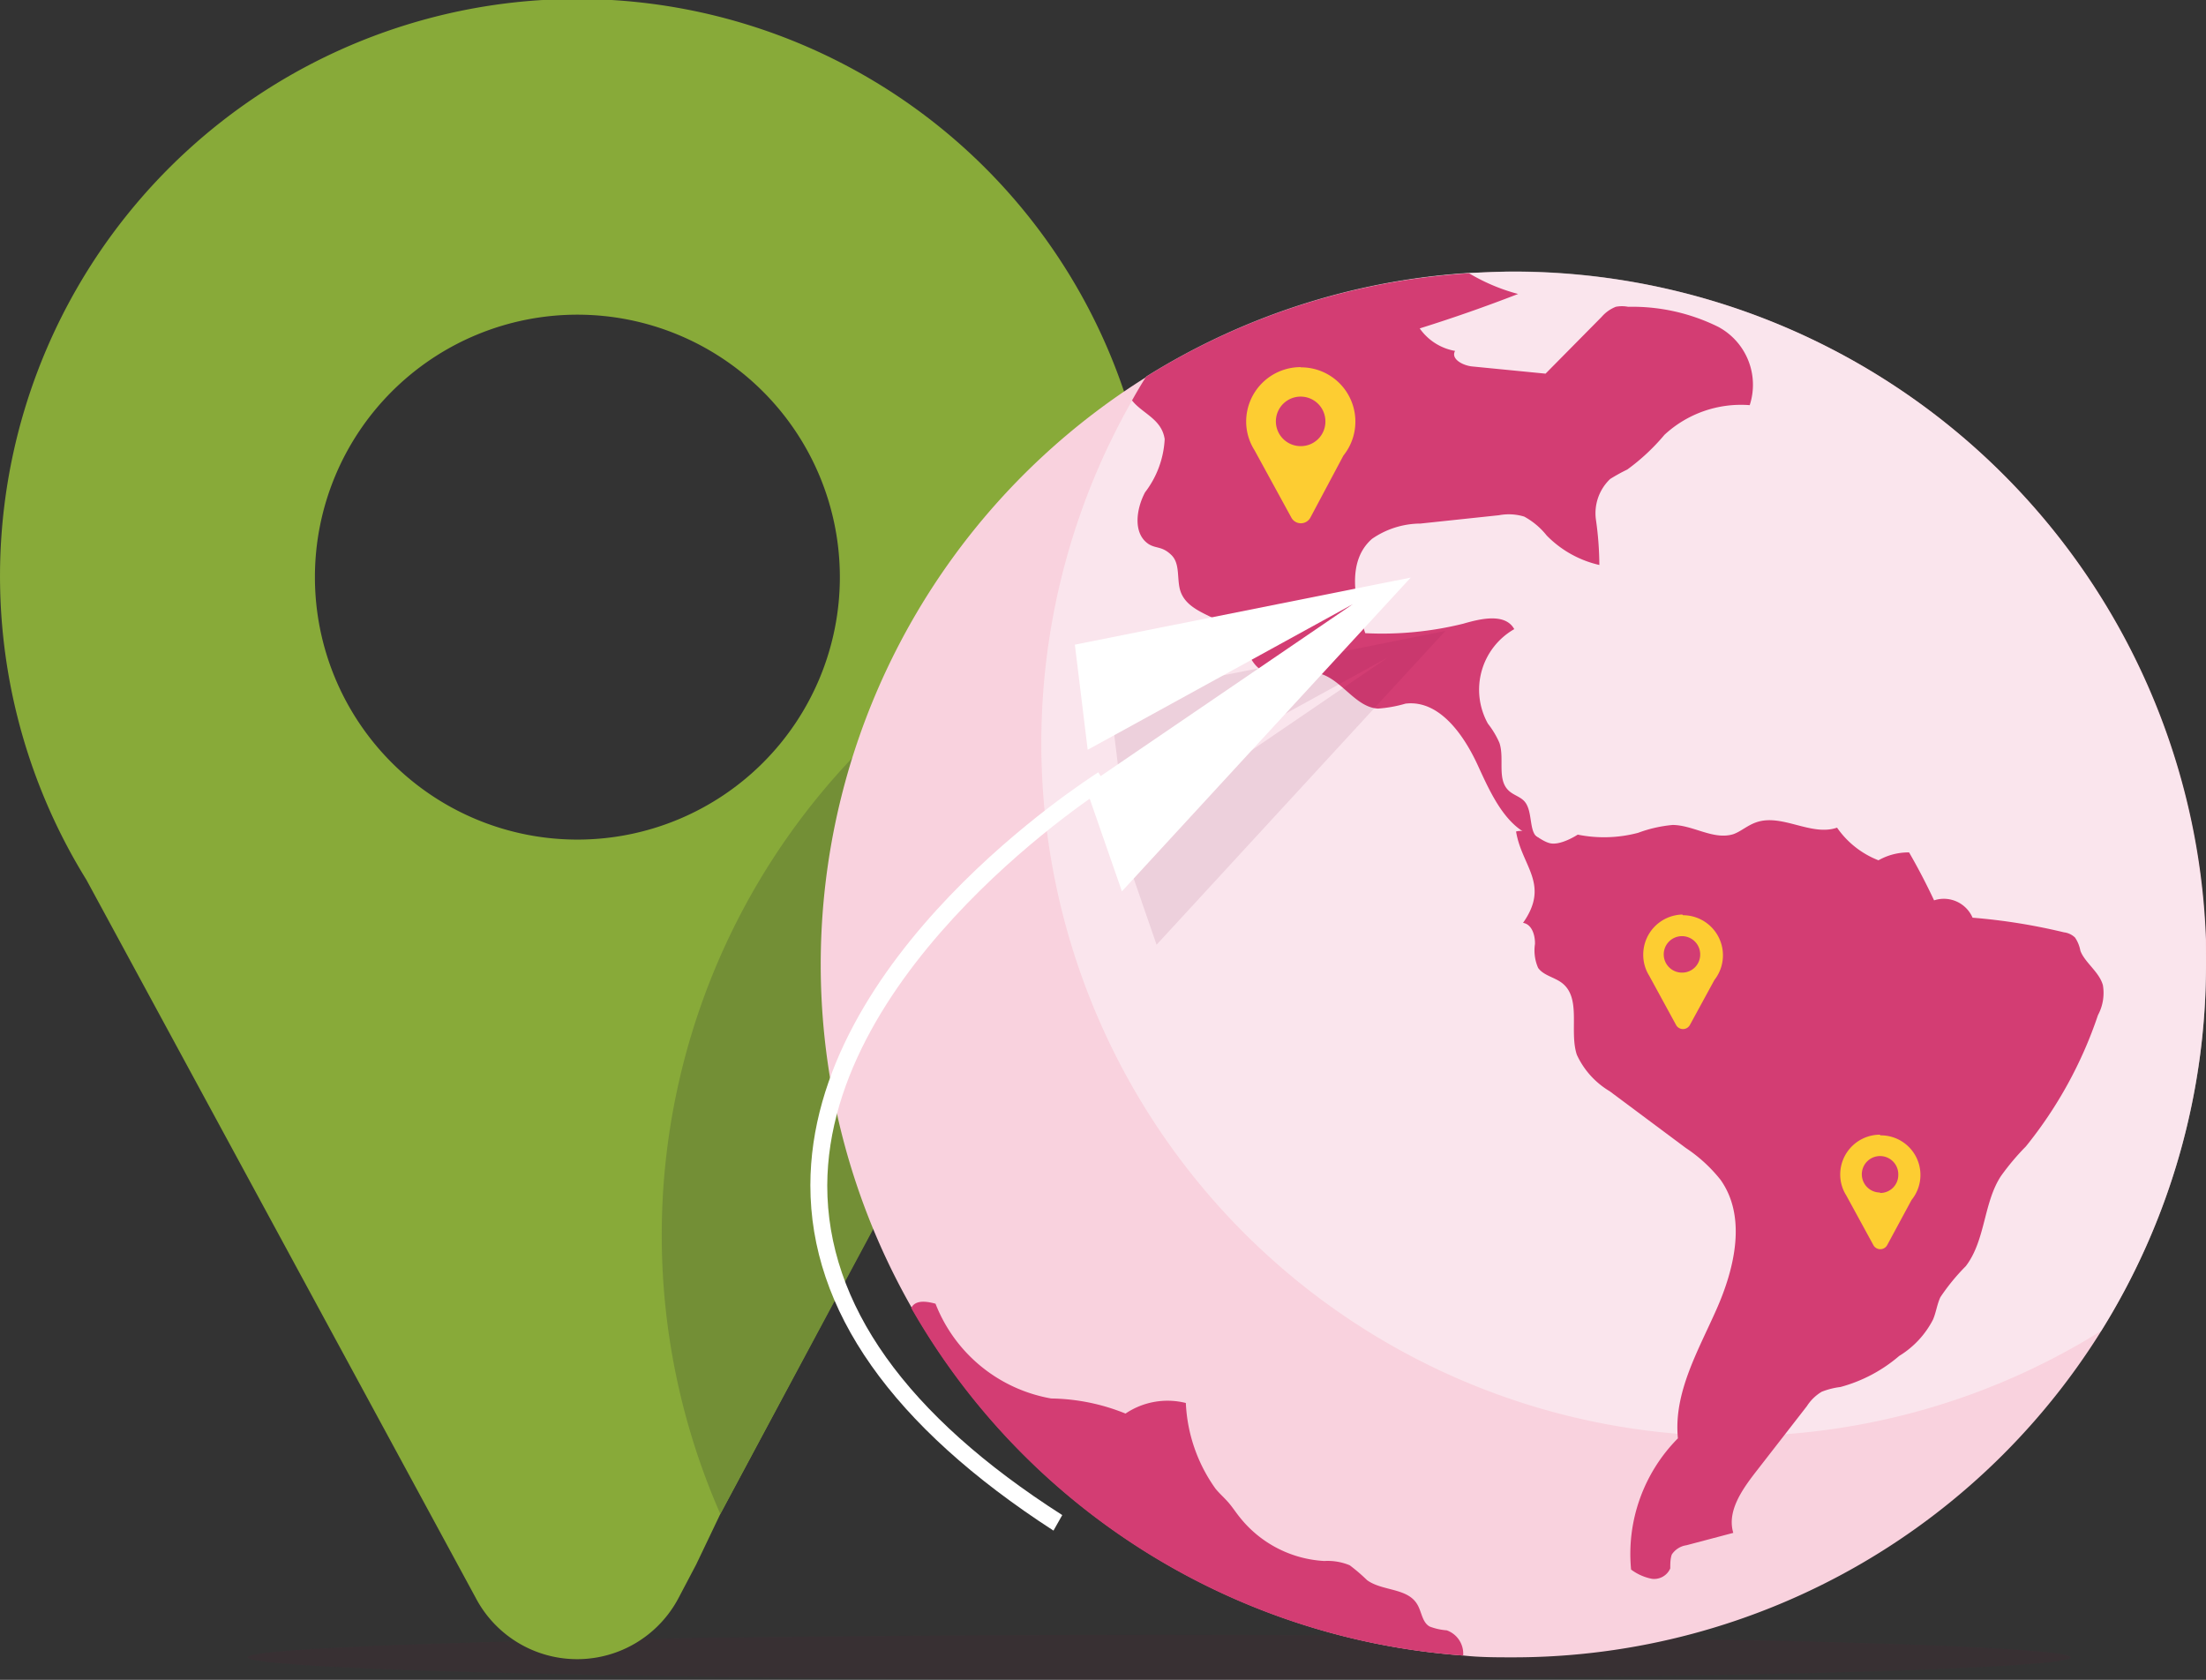<svg xmlns="http://www.w3.org/2000/svg" viewBox="0 0 98 74.63"><rect x="0" y="0" width="98" height="74.63" fill="#333333" stroke="none"/><defs><style>.cls-1{fill:#77183f;opacity:0.09;}.cls-2{fill:#88aa39;}.cls-3{fill:#738f36;}.cls-4{fill:#f9d2de;}.cls-5{fill:#fcf5f8;opacity:0.56;}.cls-6{fill:#d33d73;}.cls-7{fill:#fdcd32;}.cls-8{fill:#7f0f42;opacity:0.1;}.cls-9{fill:#fff;}</style></defs><g id="Layer_2" data-name="Layer 2"><g id="Layer_1-2" data-name="Layer 1"><ellipse class="cls-1" cx="51.5" cy="73.63" rx="40.5" ry="1"/><path class="cls-2" d="M51.28,25.38A25.64,25.64,0,1,0,3.84,39.09h0L21.14,71a5.09,5.09,0,0,0,9,0l.79-1.5L32,67.26,45.73,41.57a25.48,25.48,0,0,0,5.54-15c0-.32,0-.64,0-1A2.26,2.26,0,0,0,51.28,25.38ZM25.65,37.3A11.66,11.66,0,1,1,37.31,25.64,11.66,11.66,0,0,1,25.65,37.3Z"/><path class="cls-3" d="M51.29,25.64c0,.32,0,.64,0,1a25.48,25.48,0,0,1-5.54,15L32,67.26A30.78,30.78,0,0,1,43.93,28.73h0c.52-.32,1.12-.67,1.77-1l.09-.05c.54-.29,1.13-.58,1.77-.86l.14-.07c.56-.25,1.16-.49,1.79-.73l.24-.08c.5-.18,1-.36,1.55-.53A2.26,2.26,0,0,1,51.29,25.64Z"/><path class="cls-4" d="M98,42.85A30.77,30.77,0,0,1,67.22,73.63c-.75,0-1.48,0-2.2-.08a30.78,30.78,0,1,1,33-30.7Z"/><path class="cls-5" d="M98,42.85a30.62,30.62,0,0,1-4.66,16.28A30.78,30.78,0,0,1,49.22,19.85c.37-.77.73-1.47,1.09-2.08.21-.38.42-.73.62-1.05a30.7,30.7,0,0,1,14.35-4.6c.64,0,1.29-.06,1.94-.06A30.79,30.79,0,0,1,98,42.85Z"/><path class="cls-6" d="M77.73,18a5,5,0,0,0-3.79,1.32,9.23,9.23,0,0,1-1.65,1.54,7.85,7.85,0,0,0-.76.42,2.1,2.1,0,0,0-.63,1.82,14.66,14.66,0,0,1,.15,2,4.75,4.75,0,0,1-2.34-1.31,3.27,3.27,0,0,0-1-.84,2.35,2.35,0,0,0-1.12-.06l-3.49.37a3.81,3.81,0,0,0-2.15.68c-1.14,1-.77,2.77-.3,4.19A15,15,0,0,0,65,27.71c.79-.23,1.87-.48,2.27.24a3.1,3.1,0,0,0-1.17,4.2,3.91,3.91,0,0,1,.51.85c.24.71-.13,1.64.43,2.14.21.19.51.26.69.47.42.49.12,1.57.76,1.66C67,37,66.27,35.35,65.65,34s-1.71-2.92-3.21-2.74a5.8,5.8,0,0,1-1.22.22c-1-.05-1.61-1.29-2.6-1.56s-1.89.33-2.63-.18c-.51-.35-.61-1.06-1-1.53-.69-.84-2.17-.9-2.54-1.92-.19-.53,0-1.23-.41-1.63s-.67-.28-1-.48c-.72-.46-.57-1.56-.17-2.31a4.23,4.23,0,0,0,.87-2.36c-.13-.9-1-1.14-1.45-1.72.21-.38.42-.73.62-1.05a30.7,30.7,0,0,1,14.35-4.6,8.5,8.5,0,0,0,2.18.92c-1.44.56-2.9,1.07-4.37,1.53a2.43,2.43,0,0,0,1.57,1c-.2.36.35.65.76.69l3.26.32,2.49-2.52a1.63,1.63,0,0,1,.63-.45,1.44,1.44,0,0,1,.55,0,8.61,8.61,0,0,1,4,.89A2.92,2.92,0,0,1,77.73,18Z"/><path class="cls-6" d="M67.66,41c.39.06.54.54.53.94A1.93,1.93,0,0,0,68.33,43c.24.34.72.41,1.06.67.88.68.31,2.13.66,3.19a3.67,3.67,0,0,0,1.46,1.62L74.89,51a6.67,6.67,0,0,1,1.54,1.41c1.17,1.64.64,3.92-.18,5.77s-1.91,3.71-1.71,5.72a7.29,7.29,0,0,0-2.08,5.83,2.25,2.25,0,0,0,.92.41.78.78,0,0,0,.82-.46c0-.2,0-.43.07-.62a.94.94,0,0,1,.65-.41L77,68.1c-.28-.93.35-1.86.94-2.63l2.33-3a2,2,0,0,1,.66-.64,3.37,3.37,0,0,1,.83-.21,6.66,6.66,0,0,0,2.61-1.38,4.07,4.07,0,0,0,1.5-1.61c.14-.32.18-.68.33-1a9.21,9.21,0,0,1,1.13-1.38c.88-1.15.78-2.81,1.56-4A10.91,10.91,0,0,1,90,50.93,18.8,18.8,0,0,0,93.2,45.1a2.08,2.08,0,0,0,.22-1.33c-.16-.59-.8-1-1-1.53a1.53,1.53,0,0,0-.24-.59.86.86,0,0,0-.49-.23,26.41,26.41,0,0,0-4.06-.65A1.39,1.39,0,0,0,85.92,40q-.51-1.09-1.11-2.13a2.7,2.7,0,0,0-1.36.35,4,4,0,0,1-1.84-1.45c-1.16.4-2.46-.65-3.61-.23-.37.13-.68.41-1,.52-.88.27-1.77-.4-2.69-.41a5.92,5.92,0,0,0-1.54.35,5.92,5.92,0,0,1-2.68.08s-.76.5-1.24.38-.88-.67-1.5-.52C67.6,38.49,68.87,39.28,67.66,41Z"/><path class="cls-7" d="M74.73,40.63A1.78,1.78,0,0,0,73,42.41a1.74,1.74,0,0,0,.26.93h0l1.2,2.2a.35.35,0,0,0,.61,0l1.09-2a1.78,1.78,0,0,0-1.39-2.88Zm0,2.58a.81.81,0,1,1,.8-.8A.8.8,0,0,1,74.73,43.21Z"/><path class="cls-7" d="M83.52,50.41a1.77,1.77,0,0,0-1.77,1.77,1.74,1.74,0,0,0,.27.93h0l1.2,2.2a.35.35,0,0,0,.62,0l1.08-2a1.76,1.76,0,0,0-1.39-2.87Zm0,2.57a.81.81,0,1,1,.81-.8A.8.8,0,0,1,83.52,53Z"/><path class="cls-7" d="M57.78,16.31a2.42,2.42,0,0,0-2.42,2.42A2.38,2.38,0,0,0,55.73,20h0l1.64,3a.48.48,0,0,0,.84,0l1.47-2.76a2.41,2.41,0,0,0-1.89-3.92Zm0,3.51a1.1,1.1,0,1,1,1.1-1.09A1.09,1.09,0,0,1,57.78,19.82Z"/><path class="cls-6" d="M65,73.55A30.75,30.75,0,0,1,40.48,58.11c.13-.26.44-.37,1.08-.19a6.77,6.77,0,0,0,5.14,4.21A9.08,9.08,0,0,1,50,62.8a3.34,3.34,0,0,1,2.68-.47A7.08,7.08,0,0,0,54,66.14c.18.22.4.41.58.62s.32.43.49.64a5.16,5.16,0,0,0,3.76,1.95,2.54,2.54,0,0,1,1.13.19,7.91,7.91,0,0,1,.77.66c.67.49,1.78.34,2.22,1.06.21.33.22.81.56,1a2.64,2.64,0,0,0,.76.17A1.1,1.1,0,0,1,65,73.55Z"/><polygon class="cls-8" points="64.21 28.03 49.3 31.01 49.87 35.68 61.65 29.21 49.77 37.31 51.38 41.97 64.21 28.03"/><polygon class="cls-9" points="62.67 25.66 47.75 28.64 48.32 33.31 60.1 26.84 48.22 34.94 49.84 39.6 62.67 25.66"/><path class="cls-9" d="M46.8,68C39.62,63.35,36,58.21,36,52.66c0-10.2,12.27-18,12.79-18.35l.4.64c-.12.08-12.41,7.93-12.44,17.72,0,5.27,3.49,10.2,10.44,14.64Z"/></g></g></svg>